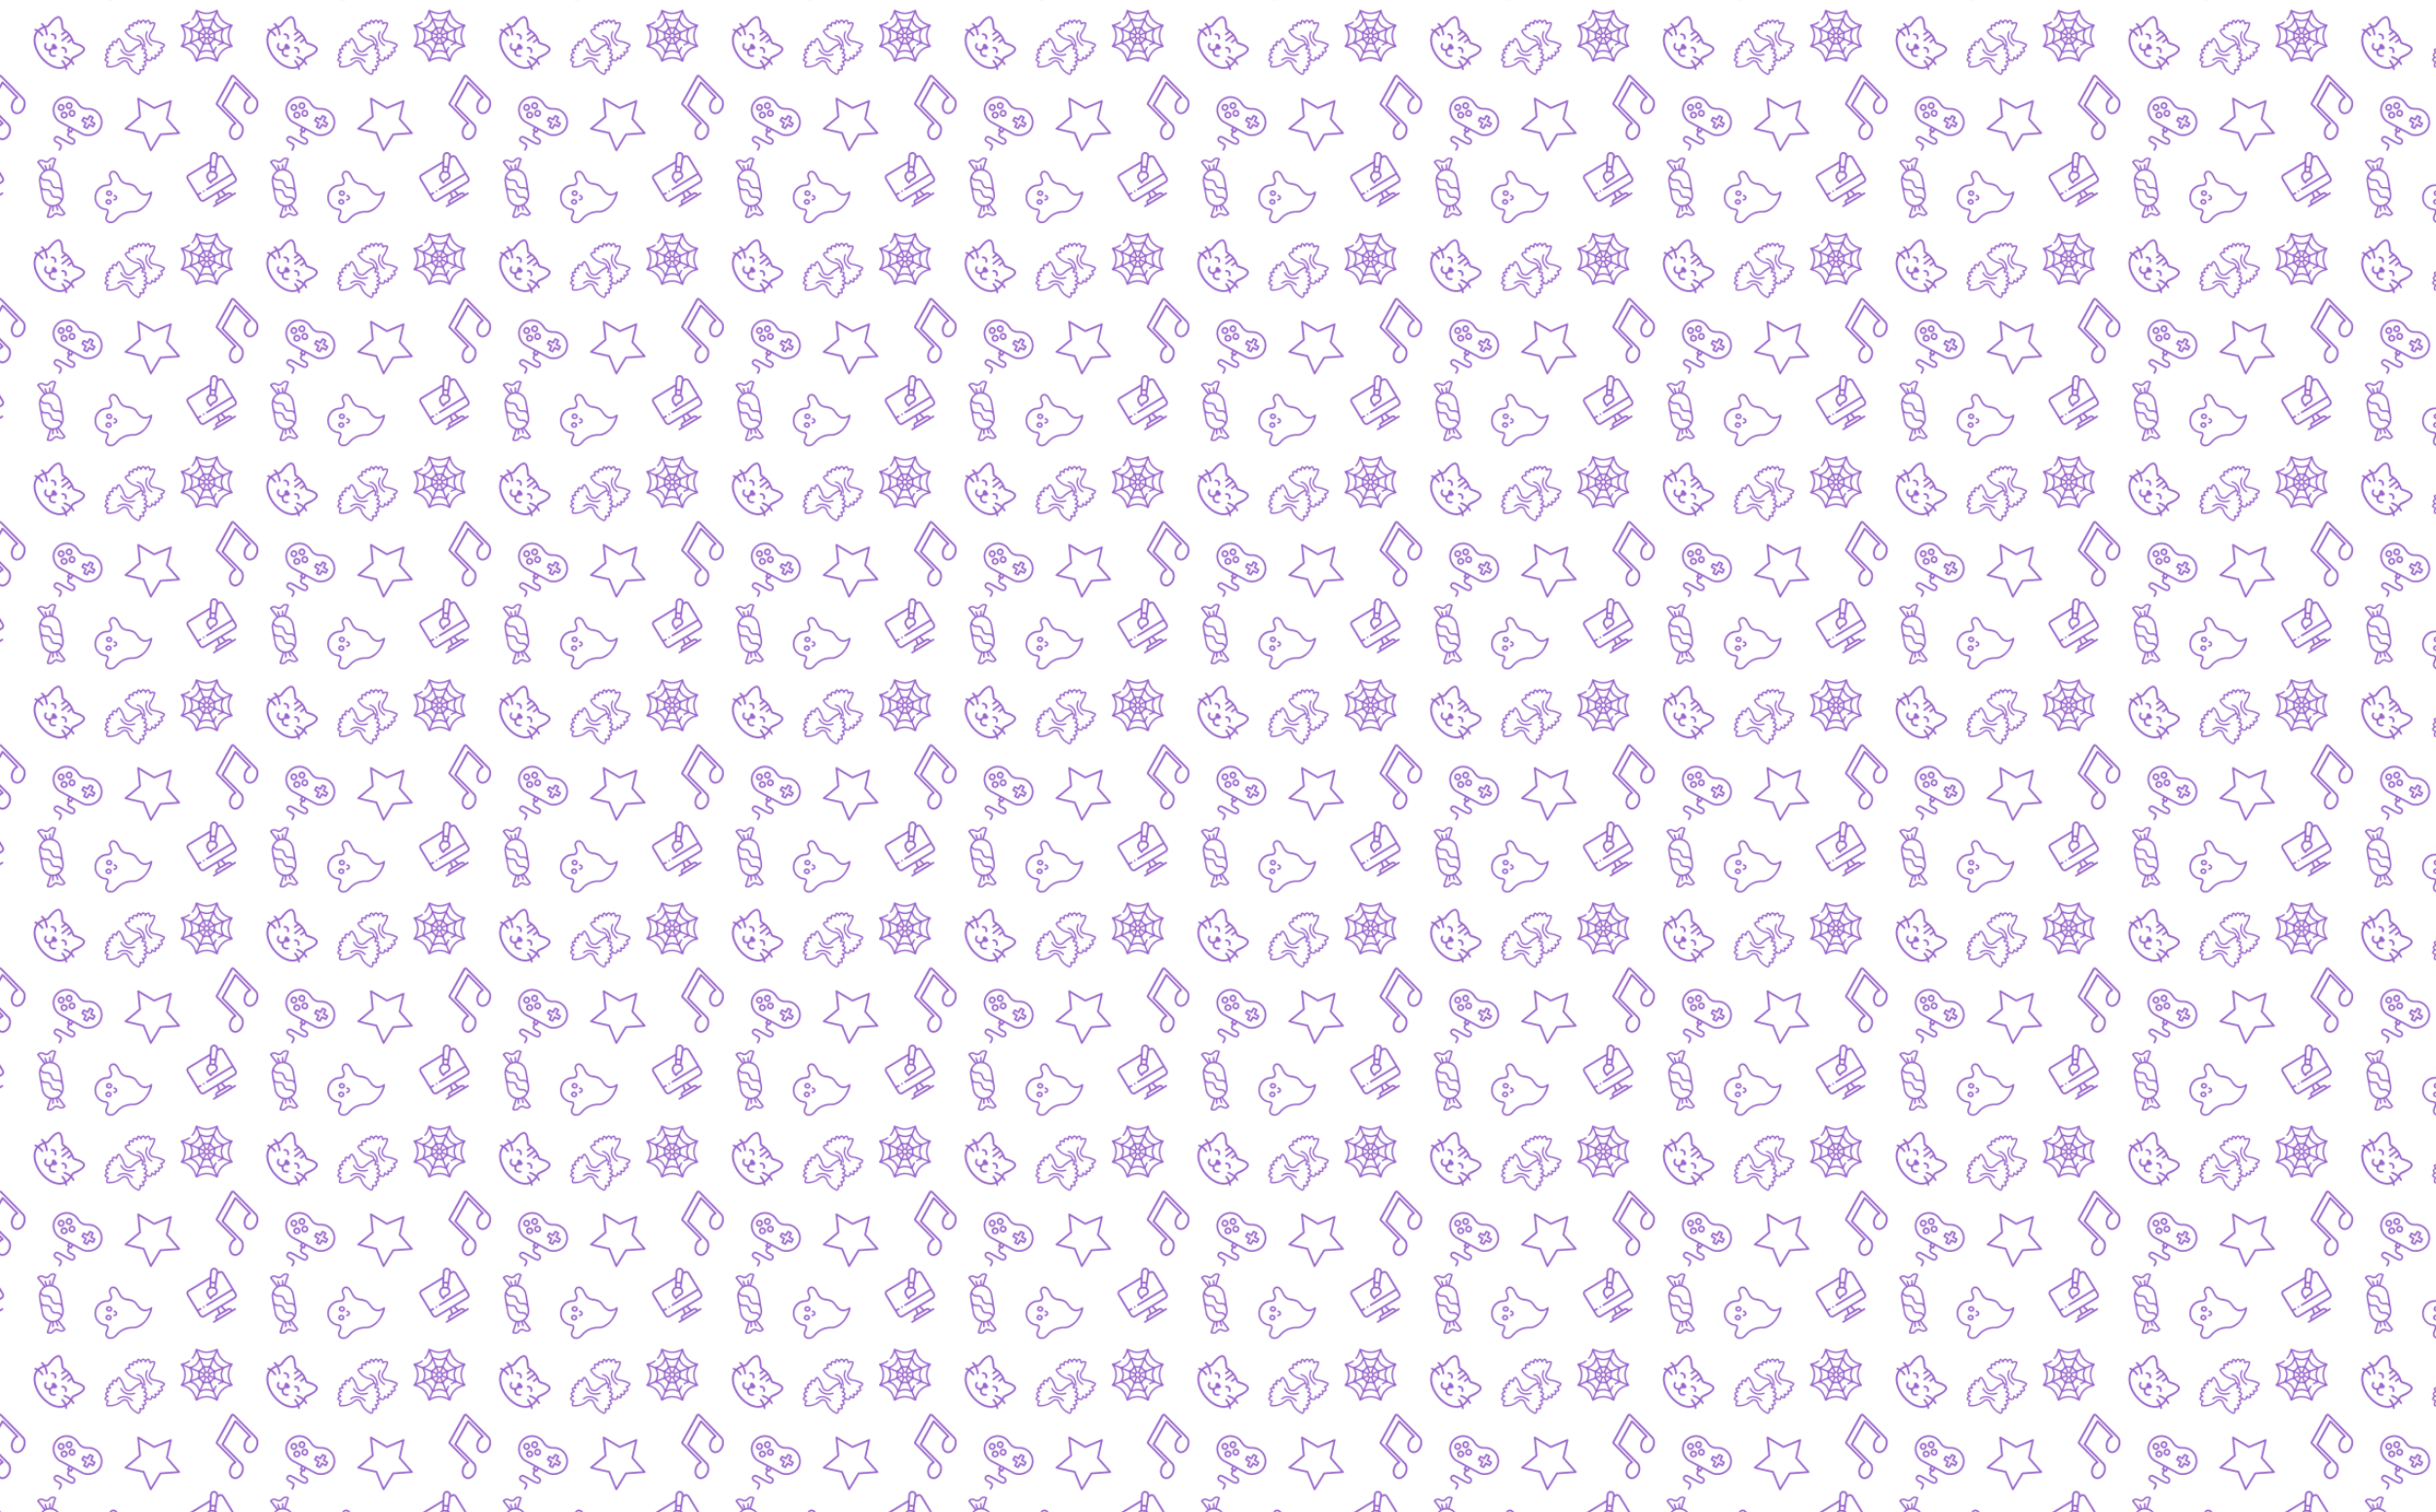 <?xml version="1.0" encoding="UTF-8"?><svg id="Layer_4" xmlns="http://www.w3.org/2000/svg" xmlns:xlink="http://www.w3.org/1999/xlink" viewBox="0 0 2292 1423"><defs><style>.cls-1{fill:none;}.cls-2{fill:#9966cb;}.cls-3{fill:url(#New_Pattern);}</style><pattern id="New_Pattern" x="0" y="0" width="218.48" height="209.44" patternTransform="translate(170 143)" patternUnits="userSpaceOnUse" viewBox="0 0 218.48 209.44"><rect class="cls-1" x="0" width="218.48" height="209.44"/><path class="cls-2" d="M98.92,61.09c.98-.86,1.27-1.89,2.78-2.17,2.22-.42,3.42,2.1,6.44,1.19.96-.29,3.16-1.58,2.36-2.79l-5.85-7.6c.68-.71,1.53-1.32,2.16-2.12,1.87-2.35,2.67-5.86,2.19-8.79-.09-.56-.35-1.19-.45-1.74-.78-4.25-1.26-9.15-2.3-13.26-.66-2.61-2.45-4.98-4.76-6.39-.84-.51-1.82-.78-2.67-1.22l2.96-9.21c.18-.89-.68-1.23-1.38-1.48-1.3-.48-2.9-.3-4.06.44-1.48.95-1.92,2.71-4.03,2.59-1.18-.07-1.71-.73-2.72-1.11-1.65-.64-3.88-.17-5.09,1.13-.21.22-.36.56-.56.8l.23.69,5.89,7.67c0,.14-1.23,1.11-1.46,1.34-2.1,2.19-3.26,5.23-2.98,8.26.49,5.3,2.21,10.92,2.82,16.26.65,2.65,2.43,5.03,4.77,6.46.84.51,1.82.78,2.67,1.22l-2.96,9.21.1.79.64.45c1.61.86,3.88.6,5.26-.6ZM96.72,15.82l-.12-3.94c-.31-.78-1.33-.63-1.46.18l.11,3.69-.13.25-1.75.22-1.27-3.71c-.54-.71-1.51-.31-1.38.59l1.21,3.65-.41.2-5.75-7.47c.88-.82,2.27-1.11,3.38-.63,1.56.68,2.15,1.47,4.09,1.13s2.22-1.28,3.46-2.45c.88-.82,2.23-1.01,3.33-.59l.06.32c-1.07,2.62-1.61,5.74-2.69,8.32-.06.15-.11.31-.25.41l-.43-.18ZM104.42,33.05c-1.9-.38-3.2.74-5.05-.92-1.71-1.53-.81-3.92-3.45-5.64-2.79-1.83-5.68.66-7.66-2.58-.4-.66-.5-.97-.13-1.66,2.83-5.36,9.43-6.24,13.99-2.5,1.77,1.45,2.45,3.38,2.92,5.52.62,2.83.94,5.82,1.47,8.68-.59-.41-1.38-.75-2.08-.89ZM104.05,41.83c-1.8-.49-3.28.55-4.98-.82s-.97-3.78-3.32-5.43c-2.64-1.85-5.48.54-7.34-2.45-.61-.97-1.16-4.61-1.25-5.88-.02-.25-.11-2.05.1-2.08.91,1.15,2.22,1.94,3.69,2.1,1.28.13,2.49-.43,3.76.29,2.57,1.44,1.59,3.7,3.5,5.55,1.75,1.69,2.95,1.41,5.06,1.37,3.01-.05,3.87,2.3,4.2,4.79.21,1.58.2,3.22-.41,4.73-.76-1.05-1.74-1.83-3-2.17ZM90.4,36.24c1.83.39,2.99-.66,4.77.83,1.65,1.38.89,3.65,3.21,5.31,2.46,1.76,4.68-.05,6.69,1.65.32.27,1.21,1.46,1.02,1.85-.51,1.12-2.23,2.48-3.32,3.06-4.66,2.45-10.53.23-12.5-4.65-.61-1.52-1.64-6.87-1.7-8.53,0-.12-.08-.21.05-.32.51.43,1.14.66,1.79.8ZM98.06,55.35c.19.89,1.23.94,1.5.09l-.06-3.92.09-.1c.42.2,1.3-.28,1.6-.27.12,0,.2.05.24.17l1.14,3.52c.44.74,1.45.46,1.44-.39l-1.22-3.68.5-.32,5.65,7.48c-.43.38-.97.69-1.53.8-2.11.43-3.36-1.79-5.97-1.32-1.88.34-2.22,1.32-3.43,2.45-.85.8-2.26,1-3.33.59l-.09-.1,2.81-8.83c.09-.19.54-.05.6.07l.07,3.74Z"/><path class="cls-2" d="M154.85,105.65c-.62.56-.79,2.28-.77,3.1-.73.04-2.13.23-2.53.93s-.27,1.99-.04,2.74c-1.68.26-3.43.5-2.45,2.65.19.41.47.84.83,1.11-.38.52-1.15.83-1.59,1.37-.9,1.11-.36,2.35.67,3.11-.59.7-1.78,1.86-1.75,2.85.02.77,1.81,1.92,2.51,2.1-.71,1.05-1.11,2.01-.89,3.29.11.65.31,1.3,1,1.49,3.23.88,8.61-.63,11.4-2.36,2.03-1.26,3.96-4.13,6.53-2.52,1.4.88,1.54,2.48,2.22,3.84,1.56,3.13,4.44,6,7.57,7.56.72.36,1.78.99,2.49.52,1.27-.82,1.78-2.43,1.52-3.88.08-.16,2.81.3,3.33-.82.3-.64.07-2.4-.32-3.02.13-.28,2.08-.54,2.28-1.87.08-.58-.53-1.94-.86-2.46l.02-.17c.69-.27,1.38-.55,1.87-1.13.77.29,2.17.84,2.96.5.75-.32,1.39-1.57,1.67-2.3.81.33,1.62.82,2.52.73,1.13-.11,1.13-2.09,1.05-2.95.79.1,2.49.05,2.92-.69s.47-1.6.28-2.39c.74-.12,2.61-.59,3-1.25.45-.75-.37-2.56-.85-3.21.97-.35,1.9-.91,2.41-1.85.97-1.78.45-2.13-1.17-2.95-1.32-.67-3.07-1.35-4.49-1.79-2.9-.9-7.49-.45-7.92-4.36-.21-1.95,1.03-3.02,1.91-4.56,1.22-2.14,2.34-4.43,2.91-6.84.11-.46.33-1.11.05-1.51-.73-1.03-3.41-1.24-4.36-.31l-.15-.07c-.23-.82-.86-2.56-1.8-2.75-.67-.14-2.46.77-2.82,1.4-.34-.33-.52-.69-.92-.99-1.67-1.23-2.5-.02-3.7,1.13-.43-.63-1.14-1.22-1.88-1.42-1.25-.34-1.84,1.68-2.06,2.61-.87-.42-2.4-.97-3.19-.2-.67.65-.76,1.34-.92,2.2-.54-.35-2.72-.23-3.13.17-.76.74-.37,2.41-.24,3.33-1.43.08-2.98.73-3.64,2.1-.37.77.66,2.05,1.13,2.68,2.15,2.86,4.92,4.85,8.31,6.05,1.91.68,4.36.36,5.23,2.62.05.13.2.71.18.81-.04.27-1.25.71-1.58.89-1.48.83-2.96,1.79-4.29,2.85-1.61,1.29-2.96,3.33-5.22,3.16-3.47-.27-3.6-3.63-4.73-6.17-.64-1.44-1.54-3.08-2.46-4.36-1.06-1.48-1.7-2.63-3.45-1.01-.77.71-1.13,1.63-1.36,2.64-.62-.41-2.67-.94-3.27-.39ZM151.3,113.87c.62-.01,2.27.53,2.25-.51,0-.26-.66-1.02-.78-1.53-.37-1.56.21-1.8,1.65-1.58.47.07,1.08.51,1.53.09.55-.53-.09-.95-.31-1.41-.24-.51-.23-1.64.15-2.05.46-.51,2.77,1.26,3.39.82.58-.42.22-1.08.35-1.64.19-.77.58-1.53,1.29-1.93.23-.04.93,1.01,1.09,1.24.58.81,1.18,1.87,1.64,2.76,1.75,3.44,1.91,8.3,6.96,8.22,2.66-.04,3.88-2.02,5.77-3.52,1.79-1.42,3.88-2.72,6.01-3.53.6.63.55,1.76.24,2.52-.21.52-1.07,1.4-.09,1.77.71.27,2.3-.15,3.06.58-.11.62-.34,1.47-.86,1.86-.22.17-.66.19-.82.38-1.21,1.47,2.35,1.22,2.53,2.37.05.32-.75,1.33-1.05,1.54-.41.29-1.37.32-1.11,1.16.23.71,2.28.84,2.53,1.79-.05.26-1.22.68-1.51.78-.62.21-1.24,0-1.42.83-.12.54.53.7.83.98.27.26.98,1.58.76,1.9-.62.87-2.7.28-3.02,1.01-.28.65.48.83.79,1.18.27.31.67,1.77.43,2.09-.7.46-2.93-.3-3.33-.02-.63.42.03,1.58,0,2.35s-.22,1.32-.79,1.82c-3.19-1.16-6.09-3.69-7.79-6.61-1.45-2.49-1.38-5.35-4.98-5.85-2.41-.34-3.34,1.09-5.01,2.35-2.63,2-5.96,3.11-9.27,3.11-.35,0-1.76-.02-1.98-.12-.68-.33-.02-1.97.26-2.42.31-.5,1.16-.87.95-1.56-.16-.51-.57-.38-.9-.52-.72-.3-1.55-.58-2.05-1.21.08-.47.91-1.42,1.37-1.59.42-.15.96.14,1.22-.44.44-.97-2.23-1.62-2.07-2.64.06-.35,1.13-1.1,1.5-1.2.51-.13,1.18.11,1.37-.64.09-.62-2.44-2.31-1.75-2.83.04-.03.82-.13.95-.13ZM173.39,91.81c.38.23.56.81,1.17.49s.22-.96.22-1.48c-.02-1.48.25-2.12,1.82-1.47.64.26,1.19,1.28,1.78.91s.34-2.54.97-3.16c.97.21,1.45,2.14,2.18,2.29.83.17.82-1.04,1.19-1.63.12-.18.91-.91,1.06-.89.57.09.97.69,1.23,1.16.29.53.16,1,.84,1.23.81.27.73-.71.94-1.14s1.51-1.34,1.9-.96c.7.68.56,2.76,1.14,3.06s1.25-.54,1.77-.8c.69-.34,1.56-.4,2.22.02-.38,1.62-.91,3.23-1.64,4.74-1.52,3.16-4.67,5.76-2.69,9.49,1.49,2.8,3.97,2.56,6.61,3.18,2.35.56,4.67,1.43,6.77,2.62-.23.87-.89,1.42-1.72,1.7-.6.2-1.82.05-1.6,1.08.1.46,1.72,2.14,1.42,2.73-.45.38-1.57.74-2.13.52-.36-.14-.57-.58-1.09-.33-1.13.55.93,2.33.11,3.33-.29.35-1.57.28-1.98.13-.47-.18-.74-.66-1.33-.27s.12,1.57.16,2.23c.02.33-.06.64-.02.97-1.01.31-2.25-1.57-3.06-1.32-.73.22-.31.91-.39,1.4-.06.37-.63,1.67-1.02,1.7-1.67-.05-2.48-1.31-3.75-2.11.4-.69,1.23-1.5,1.31-2.32s-1.12-2-1.89-2.18c.55-.7,1.42-2.74.68-3.47-.59-.58-1.96-.93-2.79-.94.49-1.22.43-3.15-.56-4.11-.23-.22-.6-.35-.71-.5-.08-.1-.33-1.15-.5-1.47-1.15-2.18-2.6-2.03-4.62-2.58-2.31-.63-4.13-1.47-6-2.97-1.48-1.19-2.66-2.59-3.69-4.17.24-.81,1.25-1.28,2.03-1.3.52-.01,1.48.36,1.8-.11.44-.65-.04-.99-.19-1.58-.08-.32-.38-1.8-.14-1.98.78-.1,1.46-.15,2.16.29Z"/><path class="cls-2" d="M162.07,121.43c4.04-1.59,9.15,0,11.94,3.25.41.48.29.79-.17,1.21-.56.22-2.14-1.43-2.69-1.81-2.94-2.05-6.24-2.65-9.48-.92-.64.34-1.42,1.33-2.11.76-1.03-.86,1.92-2.25,2.52-2.48Z"/><path class="cls-2" d="M175.94,118.9c-.39.2-2.09.53-2.6.6-3.88.58-7.58-.46-10.05-3.66-.43-.55-1.95-2.61-.5-2.79.66-.08,1.05,1.19,1.42,1.72,2.15,3.01,5.57,3.93,9.09,3.34.51-.09,2.21-.63,2.48-.59.7.11.84,1.02.15,1.38Z"/><path class="cls-2" d="M192.46,109.52c.18.5-.27,1.07-.86.93-.54-.14-2.3-1.75-2.76-2.23-2.23-2.32-3.53-5.44-3-8.7.12-.76.77-3.89,1.91-3.31.86.43-.06,1.64-.28,2.31-1.15,3.58.41,7.07,3.09,9.45.36.32,1.8,1.3,1.89,1.56Z"/><path class="cls-2" d="M185.3,111.65c-.26.1-.79-.13-.9-.38-.09-.21-.02-1.76-.06-2.21-.3-2.99-1.87-5.79-4.63-7.16-.64-.32-2.39-.55-2.31-1.36.13-1.26,2.55-.08,3.15.23,3.19,1.69,4.99,5.08,5.21,8.6.04.59.19,2.05-.45,2.28Z"/><path class="cls-2" d="M118.76,128.1c.98-.94-1.29-3.2-1.74-4.03.36-.45.56-1.4.9-1.8.45-.53,2.87-1.41,3.68-1.83,2.41-1.24,6.83-3.76,7.39-6.61.53-2.68-3.11-4.54-5.14-5.42-1.59-.68-3.28-1.07-4.89-1.68-.68-1.66-1.2-3.35-2.07-4.93-1.94-3.54-4.72-5.97-8.12-8.05l-.16-.42c-.07-3.56-.54-13.01-6.28-10.72-2.4.96-4.7,3.37-6.37,5.31-.61.71-1.98,2.79-2.67,3.1-.47.21-1.35.18-1.88.41-.69-.64-2.28-3.25-3.41-2.69-1.64.81,1.25,2.5,1.55,3.29-1.76.75-3.56,1.64-4.91,3.02-.76-.34-3.16-1.79-3.27-.07-.06,1.02,1.3.92,1.85,1.45-3.19,4.09-3.07,9.95-1.61,14.71,2.22,7.25,7.43,13.89,13.95,17.77,4.28,2.55,9.91,4.04,14.67,1.93.37.66,0,2.21,1.13,2.16,1.57-.07.64-2.31.55-3.21,1.64-1.01,2.96-2.51,4.1-4.06.74.52,1.55,3.54,2.77,2.37ZM106.64,98.89c-.48.38.16,1.77,1.11,1.33.67-.31,3.24-2.67,3.46-2.64l1.99,1.99-6.36,4.99c-.61.48.49,1.88,1.1,1.4l6.36-4.99,1.46,2.4c-.02.22-2.93,2.15-3.39,2.73-.69.86.57,1.76,1.03,1.39l3.03-2.38c.62,1.4.54,2.78,2.17,3.45,2.3.95,4.56,1.16,6.83,2.64,1.8,1.18,2.47,2.01.93,3.81-2.45,2.85-5.82,3.53-8.78,5.26-1.16.68-1.35,1.53-1.94,2.62-1.31-.98-2.76-1.92-4.26-2.57-.75-.32-2.17-1.06-2.68-.14-.64,1.15,2.14,1.83,2.91,2.23,1.1.57,2.12,1.31,3.13,2.03-.97,1.36-2.1,2.56-3.38,3.65-.14-.02-.96-1.72-1.15-2.01-.41-.62-1.42-1.97-1.93-2.45-.72-.67-1.83.2-1.44,1.01.35.72,1.33,1.64,1.82,2.37.16.23,1.14,2,1.01,2.12-5.23,2.3-11.36-.2-15.63-3.45s-7.15-6.89-9.33-11.57c-2.37-5.08-3.61-11.99.03-16.76.14-.09,1.63,1.28,1.81,1.49.59.65,1.24,1.83,1.86,2.33.69.57,1.8-.3,1.32-1.16-.34-.61-1.42-1.91-1.92-2.45-.23-.25-1.69-1.46-1.68-1.59,1.36-.98,2.79-1.79,4.35-2.42.64,1.44,1.09,2.88,1.42,4.42.15.69.07,2.79,1.29,2.46,1.05-.29.65-1.81.51-2.64-.28-1.62-.83-3.24-1.48-4.75,1.19-.32,2.1-.3,3.01-1.26,2.36-2.48,3.85-5.58,7.19-7.27,2.11-1.07,2.77-.23,3.48,1.81.9,2.58.56,4.79.94,7.26.27,1.74,1.62,1.99,2.84,2.92l-3.03,2.38Z"/><path class="cls-2" d="M100.63,108.54c.36.31,1.75,2.08,1.97,2.51.33.66.12,1.7-.46,2.17-.93.74-2.59.17-3.68.19-1.19.78-1.98,1.55-1.77,3.05.22,1.62,1.22,2.3,2.79,2.33.77.01,1.61-.49,2.1.33.8,1.34-1.54,1.5-2.31,1.47-2.29-.08-4.03-1.46-4.34-3.78-.09-.66.06-1.17.01-1.81-2.99-.16-4.93-2.38-4.36-5.39.14-.76.8-2.96,1.92-2.04.79.65.12,1.28-.07,2.02-.4,1.54-.06,2.73,1.48,3.39,1.45.62,2.46,0,3.52-1.04.13-.95.14-2.74.91-3.39.6-.51,1.7-.51,2.31,0Z"/><path class="cls-2" d="M100.85,104.38c-1.32-.22-.45-1.55-.55-2.28-.12-.87-.63-1.52-1.45-1.85-.64-.26-2.32.22-2.07-1.14.2-1.12,2.06-.78,2.82-.46,1.39.57,2.21,1.63,2.43,3.1.12.8,0,2.82-1.18,2.63Z"/><path class="cls-2" d="M110.77,117.02c-1.32-.22-.45-1.55-.55-2.28-.12-.87-.63-1.52-1.45-1.85-.64-.26-2.32.22-2.07-1.14.2-1.12,2.06-.78,2.82-.46,1.39.57,2.21,1.63,2.43,3.1.12.8,0,2.82-1.18,2.63Z"/><path class="cls-2" d="M14.36,76.21c-.65.72-.63,1.86-.89,2.8-.38,1.39-1,2.76-1.75,3.99-.31.5-1.25,1.58-1.4,1.95-.23.56.07,1.19.7,1.08.75-.12,2.1-2.63,2.53-3.31l1.38-3.35,2.16,5.41c-.64,4.36-4.38,8.25-8.86,8.42l-5.07-2.06c.01-.15.14-.15.24-.19,1.59-.62,3.88-1.31,5.16-2.49.56-.52.34-1.35-.38-1.34-.31,0-1.8,1.06-2.25,1.3-1.14.6-2.31.99-3.54,1.34-.81.23-1.78.19-2.39.81v.57c4.56,5.39,4.57,13.75,0,19.14v.57c.2.12.3.29.52.39.79.35,2.24.5,3.19.83,4.82,1.66,7.95,5.35,9.52,10.1.33,1,.45,2.23,1.12,3.04h.57c3.94-2.5,8.25-3.77,12.92-2.73,2.23.5,4.27,1.59,6.22,2.73h.48c.19-.18.37-.26.49-.52.31-.74.43-2.18.73-3.1,1.53-4.57,5.28-8.21,9.88-9.64.84-.26,2.1-.39,2.83-.71.23-.1.32-.27.52-.39v-.57c-4.34-5.6-4.52-13.59,0-19.14v-.57c-.2-.12-.3-.29-.52-.39-1-.44-2.52-.62-3.64-1.04-4.61-1.73-8.16-5.64-9.4-10.41-.22-.86-.18-1.87-.79-2.51h-.57c-4.51,2.11-8.8,3.53-13.8,2.08l-5.34-2.08h-.57ZM30.58,84.06c-1.53.65-3.14,1.4-4.8,1.61-2.67.34-4.98-.54-7.36-1.61l-2.44-5.79c1.61.5,3.13,1.25,4.78,1.63,4.35,1,8.28.15,12.25-1.68l-2.43,5.84ZM45.72,91.15c-1.52.83-3.67,1.41-5.28,2.1-4.31-.7-7.86-4.06-8.52-8.42l2.15-5.47,1.03,2.65c2.11,4.34,6.1,7.8,10.83,8.93,0,.12-.13.16-.22.21ZM27.38,91.93c-1.9,1-3.86,1-5.76,0l-2.39-5.82c-.02-.13,0-.18.14-.14.23.07.59.29.86.38.57.2,1.17.41,1.75.54,2.67.59,5.29.19,7.77-.93l-2.38,5.97ZM11.05,94.1c3.06-1.55,4.8-2.51,6.4-5.75.07-.14.53-1.4.63-1.33l2.25,5.54c-.25,2.07-1.95,3.68-3.98,3.98l-5.54-2.25c0-.13.15-.15.24-.19ZM38.06,94.32l-5.29,2.17c-2.07-.12-3.79-1.84-4.13-3.86l2.27-5.61,1.11,2.19c1.4,2.28,3.59,4.1,6.17,4.89l-.12.21ZM3.8,94.84l-1.08-2.37,5.36,2.29c2.6,3.53,2.6,8.42-.05,11.92l-5.36,2.24c2.45-4.25,2.88-9.49,1.12-14.09ZM45.2,95.04c-1.26,3.49-1.28,7.29-.15,10.82l1.41,3.18-5.4-2.25c-2.63-3.57-2.72-8.45-.1-12.05l5.36-2.25c-.35.86-.81,1.68-1.12,2.56ZM24.97,97.74c-.3-.14-.65-.14-.95,0l-1.53-3.92c1.29.42,2.73.42,4.02,0l-1.53,3.92ZM19.66,96.59c.64-.54,1.07-1.26,1.58-1.91l1.42,3.58-.68.62-3.51-1.42c.34-.36.81-.54,1.19-.86ZM30.41,97.48c-.9.56-2.36.83-3.3,1.4-.28.04-.59-.42-.77-.62l1.42-3.58c.76,1.01,1.5,2.16,2.77,2.59.05.22-.02.15-.12.21ZM11.26,98.48l-.88-2.85,5.46,2.3c1.24,1.58,1.25,4.05-.05,5.6l-5.45,2.25c1-2.31,1.45-4.79.93-7.29ZM38.76,105.64l-.14.14-5.4-2.26c-1.24-1.63-1.3-4.03,0-5.64l5.55-2.25c-1.54,3.09-1.58,6.92,0,10ZM21.53,101.18l-3.64,1.44c.41-1.23.41-2.6,0-3.83l3.64,1.44c-.14.3-.14.65,0,.95ZM31.1,102.62l-3.63-1.44c.12-.34.12-.6,0-.95l3.63-1.44c-.38,1.3-.36,2.53,0,3.83ZM25.21,102.13c-2.28,1.07-3.31-2.68-.92-3.03,1.72-.25,2.56,2.27.92,3.03ZM19.43,104.68c-.13-.11-1.03-.62-.96-.72l3.58-1.42.62.68-1.42,3.61c-.54-.77-1.09-1.54-1.82-2.15ZM29.14,105.01c-.57.52-.92,1.12-1.38,1.72l-1.42-3.58.68-.62,3.51,1.42c-.41.41-.96.66-1.39,1.05ZM26.51,107.4c-1.36-.38-2.66-.38-4.02,0l1.54-3.73c.34.12.6.12.95,0l1.54,3.73ZM16.44,111.49c-1.02-1.41-2.39-2.7-3.94-3.53-.18-.1-1.77-.74-1.69-.84l5.6-2.25c2.01.34,3.72,2.07,3.87,4.11l-2.29,5.61-1.55-3.09ZM37.95,107.31c-.61.31-2.79,1.09-2.92,1.77-.07.38.09.74.47.86.54.17,1.22-.52,1.72-.78.99-.5,2.2-.87,3.3-1.01,1.57.75,3.71,1.27,5.19,2.09.11.06.16,0,.12.21-4.79,1.13-8.79,4.7-10.83,9.12l-.94,2.46-2.16-5.4c.17-1.22.59-2.39,1.18-3.46.32-.58,1.33-1.57.74-2.14-.89-.87-1.69,1.01-2.08,1.57l-.84,1.79-2.21-5.41c.03-2.08,1.86-3.72,3.82-4.11l5.66,2.25c0,.13-.15.15-.24.19ZM14.69,122.05c-1.44-3.6-2.24-5.83-5.36-8.42-2.11-1.75-3.59-2.09-5.94-3.16-.09-.04-.22-.06-.23-.19l5.07-2.06c4.51.22,8.06,4.1,8.81,8.43l-2.21,5.59c-.13.03-.1-.1-.14-.19ZM27.24,114.28c-1.77-.42-3.63-.43-5.4-.02l-2.51.84,2.35-5.69c1.74-1.15,3.9-1.15,5.64,0l2.35,5.74c-.8-.33-1.58-.67-2.43-.87ZM32.83,122.81c-.89-.35-1.73-.83-2.63-1.15-3.9-1.4-8.18-1.3-12.01.24-.72.29-1.41.66-2.11,1l2.29-5.58c3.82-2.55,8.39-2.53,12.23-.04l2.22,5.53Z"/><path class="cls-2" d="M158.13,18.43c1.62,1.05,2.53,2.9,3.42,4.69.63,1.28,1.28,2.6,2.18,3.59,1.81,2,3.51,2.21,5.48,2.46.96.12,1.95.24,3.05.57,3.83,1.15,4.62,2.26,6.33,4.7.23.32.47.67.74,1.05,1.97,2.73,5.3,5.45,9.96,2.88.1-.06.26-.17.44-.3.82-.59,1.54-1.06,2.09-.91.21.06.37.2.46.42.04.35.01.65-.05.98-.25,1.3-.63,2.63-1.13,3.96-2.65,7.07-8.03,12.66-13.72,14.24-1.19.33-2.18.32-3.22.3-.46,0-.93-.01-1.44,0-4.06.19-8.53,1.96-11.4,4.52-.6.53-1.16,1.17-1.7,1.79-.91,1.04-1.85,2.11-3.06,2.79-2.32,1.32-5.09,1.24-6.88-.22-1.57-1.27-2.05-3.3-1.33-5.58.02-.07.05-.14.08-.22.12-.32.29-.69.47-1.09.21-.45.43-.93.61-1.41.37-1,.44-1.69.21-2.17-.16-.33-.46-.56-.92-.71-.5-.16-.99-.22-1.51-.29-.69-.09-1.4-.18-2.17-.51-6.85-2.93-8.42-10.22-6.4-15.59,1.41-3.77,4.48-6.51,8.42-7.54.68-.18,1.39-.21,2.08-.23,1.55-.06,2.88-.12,3.53-1.85l.06-.18c.44-1.35-.05-2.36-.56-3.44-.41-.85-.83-1.74-.81-2.82.01-.67.13-1.3.35-1.89.49-1.3,1.44-2.26,2.62-2.65,1.18-.39,2.51-.17,3.73.62ZM163.05,28.3c-1.34-1.26-2.07-2.78-2.78-4.26-.61-1.26-1.19-2.45-2.11-3.45-.94-1.02-2.1-1.51-3.1-1.32-.8.16-1.43.74-1.77,1.63-.14.36-.22.77-.26,1.22-.07.92.3,1.69.69,2.51.45.94.97,2.01.8,3.44-.07.58-.19,1.09-.35,1.53-.84,2.23-2.8,2.42-4.69,2.6-.96.09-1.94.18-2.84.52-3.05,1.14-5.35,3.4-6.46,6.38-1.73,4.61-.38,10.88,5.52,13.42.59.26,1.31.37,2.01.47,1.61.25,3.43.52,3.71,2.78.09.71-.03,1.45-.38,2.39-.15.41-.33.81-.51,1.22-.18.4-.36.81-.52,1.23-.27.72-.4,1.32-.41,1.88-.02.93.37,1.71,1.12,2.25,1.05.76,2.73.97,4.07.5,1.54-.54,2.47-1.61,3.46-2.75.36-.42.73-.84,1.13-1.24,2.97-3,7.23-5.05,11.68-5.63.84-.11,1.68-.1,2.5-.09,1.16,0,2.25.02,3.32-.27,2.37-.64,5.76-2.88,7.43-4.58,2.07-2.1,3.78-4.98,5.21-8.8.27-.72.53-1.47.79-2.28-3.34,1.69-6.3,2.24-9.8-.48-1.23-.95-2.03-2.15-2.81-3.31-1-1.5-1.95-2.91-3.75-3.74-1.5-.69-3.02-.94-4.5-1.18-2.28-.37-4.43-.73-6.39-2.58Z"/><path class="cls-2" d="M152.22,44.48c1.3.45,2.38,1.63,1.86,3.24l-.05.14c-.59,1.58-2.31,2.02-3.7,1.62-1.27-.36-2.41-1.43-2.1-3.02.03-.18.08-.35.14-.5.62-1.64,2.4-2,3.85-1.49ZM152.55,47.3c.08-.21.06-.45-.05-.71-.24-.57-.91-.76-1.41-.74-.59.01-1.07.29-1.23.7-.06.16-.07.34-.04.54.12.76.83.91,1.13.95.72.07,1.42-.25,1.6-.73Z"/><path class="cls-2" d="M156.04,40.49c-.1.09-.17.19-.22.31l-.03.12c-.14.66.54.89,1.03,1.07.26.09.52.18.67.31.31.27.41.69.26,1.08-.02.05-.04.1-.07.15-.23.4-.69.48-1.14.56-.42.07-.86.15-1.01.57h0c-.14.44.04.68.16.79.49.44,1.68.19,2.09.01.69-.3,1.2-.83,1.45-1.5.48-1.29-.11-2.71-1.39-3.31-.6-.28-1.4-.54-1.81-.16Z"/><path class="cls-2" d="M152.72,36.34c1.3.45,2.38,1.63,1.86,3.24l-.05.14c-.59,1.58-2.31,2.02-3.7,1.62-1.27-.36-2.41-1.43-2.1-3.02.03-.18.08-.35.14-.5.62-1.64,2.4-2,3.85-1.49ZM153.05,39.16c.08-.21.06-.45-.05-.71-.24-.57-.91-.76-1.41-.74-.59.01-1.07.29-1.23.7-.06.16-.07.34-.04.54.12.76.83.91,1.13.95.72.07,1.42-.25,1.6-.73Z"/><path class="cls-2" d="M191.61,209.02l8.82-14.64,17.23-1.23c.33-.02.62-.23.75-.54.13-.31.07-.66-.15-.91l-11.31-12.94,3.66-16.45c.07-.32-.04-.65-.29-.86-.25-.21-.6-.26-.9-.14l-15.34,6.42-14.59-8.73c-.28-.17-.63-.16-.92.01-.28.18-.44.5-.4.82l1.64,16.59-13.31,11.03c-.25.21-.37.54-.3.86.07.32.31.57.63.66.19.05,4.67,1.25,6.27,1.61,2.27.52,4.57,1.01,6.87,1.5,1.18.25,2.37.51,3.55.76l6.53,16.04c.12.31.41.52.74.54.19.02.37-.03.52-.12.12-.07.22-.17.29-.3ZM199.17,193.09l-8.16,13.53-6.04-14.85c-.11-.27-.34-.46-.62-.53-1.33-.29-2.67-.58-4-.86-2.29-.49-4.57-.98-6.84-1.49-.96-.22-3.07-.77-4.56-1.16l12.36-10.24c.22-.19.34-.47.31-.76l-1.52-15.32,13.48,8.06c.24.14.53.16.79.06l14.19-5.94-3.39,15.23c-.06.27.01.56.19.77l10.44,11.95-15.93,1.14c-.14,0-.28.05-.39.12s-.22.17-.29.3ZM180.75,176.81h0s0,0,0,0Z"/><path class="cls-2" d="M105.32,209c.55-.75,1.11-1.73,1.5-2.57,2.02-4.39-2.1-4.95-4.85-6.74-1.73-1.13-.85-3.46,1.15-3.14,4.03,1.87,7.98,4.66,12.01,6.44s6.89-3.49,3.35-5.83c-1.17-.78-3.17-1.44-4.17-2.27-.26-.22-.63-1.23-.49-1.51l1.04-1.93,1.46.78,1.57-2.92,8.8,4.72c5.54,2.53,13.4.3,16.71-4.85.39-.61.68-1.35,1.06-1.97l.76-2.49c1.63-7.74-3.73-15.23-11.7-16.05-1.59-.16-3.17.17-4.75-.23-5.09-1.3-5.03-4.79-8.38-7.62-9.89-8.36-24.74.62-21.41,13.36.83,3.18,2.9,6.32,5.73,8.06l8.72,4.68-1.57,2.92,1.46.78-.81,1.5c-.48.9-.42,2.33.08,3.22.78,1.41,3.47,2.23,4.86,3.14,2.05,1.34.64,3.94-1.54,3.04-4.03-1.77-8.09-4.82-12.1-6.48-1.96-.81-4.13.72-4.4,2.76-.43,3.26,3.51,3.96,5.56,5.38,1.91,1.32-.73,3.56-1.02,5.09l1.37.74ZM114.82,187.82l.2-.04c.42.26,1.13.42,1.34.87l-.71,1.33-1.54-.83.71-1.33ZM105.58,180.82c-4.67-2.9-6.78-9.96-4.42-14.93,2.94-6.2,10.81-8.54,16.65-4.95,4.65,2.86,4.26,7.63,10.74,9.14,1.83.43,3.53.03,5.34.3,8.66,1.27,12.88,11.38,7.7,18.42-2.93,3.98-9.5,5.78-14.05,3.78l-21.97-11.76Z"/><path class="cls-2" d="M127.16,186.04c-.1.18.16.76.35.9.53.4,2.26,1.3,2.91,1.58.29.12.96.16,1.11-.13l1.68-3.13,3.13,1.68c.25.13.78-.22.95-.44.41-.56,1.14-1.98,1.44-2.65.14-.31.35-1.08-.03-1.29l-3.13-1.68,1.68-3.13c.13-.25-.22-.78-.44-.95-.56-.41-1.98-1.14-2.65-1.44-.31-.14-1.08-.35-1.29.03l-1.68,3.13-3.13-1.68c-.18-.1-.76.16-.9.35-.4.53-1.3,2.26-1.58,2.91-.12.29-.17.96.13,1.11l3.13,1.68-1.68,3.13ZM130.79,182.79c.06-.11-.15-.8-.26-.86l-3.13-1.68.78-1.46,3.13,1.68c.11.06.8-.15.86-.26l1.68-3.13,1.46.78-1.68,3.13c-.09.17.09.77.26.86l3.13,1.68-.78,1.46-3.13-1.68c-.11-.06-.8.15-.86.26l-1.68,3.13-1.46-.78,1.68-3.13Z"/><path class="cls-2" d="M115.81,163.63c-4.06-2.49-7.61,4.4-2.63,6.09,3.39,1.15,6.01-4.01,2.63-6.09ZM112.41,166.53c0-1.58,1.91-2.31,2.93-1.1.76.89.32,2.37-.81,2.68-1.01.28-2.12-.51-2.12-1.58Z"/><path class="cls-2" d="M117.72,170.43c-3.93-1.15-5.97,4.68-2.21,6.28,4.24,1.8,6.74-4.95,2.21-6.28ZM117.27,172.05c2.39.87.85,3.99-1.16,3.11-1.88-.83-.68-3.78,1.16-3.11Z"/><path class="cls-2" d="M106.08,175.99c.96,4.45,7.81,2.68,6.46-1.69-1.24-4.01-7.34-2.41-6.46,1.69ZM109.69,173.64c2.34.7,1.2,3.96-.9,3.23s-.84-3.75.9-3.23Z"/><path class="cls-2" d="M108.13,165.17c-3.9-2.1-7.06,4.15-2.93,6.01,3.84,1.73,6.69-3.98,2.93-6.01ZM106.97,166.52c2.48.87.9,4.02-1.07,3.16s-.68-3.77,1.07-3.16Z"/><path class="cls-2" d="M51.88,39.51c.52-.59.03-1.64-.75-1.5-.57.1-2.56,1.58-2.71,1.55-.51-1.06-1.46-1.79-2.67-1.75s-2.2.99-3.21,1.5l-3.13-3.12,11.97-7.25c1.53-.93,1.93-3.38,1-4.86l-11.63-19.21c-1.18-1.87-3.56-2.41-5.34-1.03-.18-.45-.13-.93-.34-1.39-1.75-3.83-6.98-3.01-7.42,1.24-.17,1.64-.04,3.34-.25,4.99L6.64,21.28c-1.42,1.33-1.58,2.98-.71,4.68l11.64,19.21c.87,1.51,3.25,2.29,4.77,1.37l11.97-7.25,1.31,4.22c-.92.66-2.24,1.13-2.82,2.15s-.39,2.23.31,3.17c-.04.15-2.28,1.23-2.63,1.69-.48.63.22,1.55.98,1.36l20.41-12.36ZM33.53,3.36c.18.59-.4,3.81-.51,4.66-.24,1.71-.55,3.41-.74,5.12l-.18.19-3.12-.3.46-9.59c.11-.45.32-.88.68-1.17,1.24-1,2.94-.44,3.41,1.09ZM27,17.98c-2.17,1.54-3.52,3.71-2.77,6.41.48,1.74,2.02,4.02,3.43,5.16,1.3,1.05,1.48-.58,1.93-1.29.98-1.53,2.87-1.84,4.17-3.06,1.46-1.39,1.61-3.65.57-5.34-.21-.34-1.04-1.09-1.07-1.36l1.74-12.32c1.08-.57,2.12-1.8,3.42-1.17.16.08.67.51.74.62l8.7,14.37-23.67,14.34c-.24.15-.45.78-.32,1.08s.72.73,1,.56l23.79-14.4.18.04,2.09,3.45s.18.54.2.62c.16.82-.35,1.56-1.02,1.98l-28.37,17.18c-.68.36-1.46.44-2.1-.02-.08-.06-.44-.37-.47-.42l-2.14-3.53.04-.18,2.33-1.41c.29-.17.17-.89-.03-1.15s-.86-.36-1.1-.21l-2.21,1.34-8.7-14.37c-.04-.06-.18-.64-.2-.75-.05-.35.18-1.24.48-1.42l19.7-11.93-.32,7.17ZM30.82,18c-.68-.03-1.37-.15-2.04-.23l.14-2.9.26-.06,2.78.32-.34,2.81c-.09.16-.61.08-.8.07ZM33.25,22.38c-.13,1.92-2.01,2.26-3.32,3.14-.74.5-1.38,1.14-1.89,1.87-1.79-1.91-3.33-4.72-1.19-6.97.36-.38.76-.74,1.24-.94l3.84.35c.74.32,1.37,1.76,1.31,2.55ZM35.82,38.38l2.04-1.25,3.1,3.15-3.75,2.27-1.39-4.17ZM34.61,47.92c-.64-.89-.55-1.32.31-1.94,3.18-2.27,7.09-4.04,10.36-6.26.83-.38,1.26-.02,1.64.74l-12.31,7.45Z"/><path class="cls-2" d="M21.21,36.17c.86-.58,1.88.69,1.1,1.35-1.08.91-2.07-.69-1.1-1.35Z"/><path class="cls-2" d="M59.84,170.73c1.09,2.66,3.67,4.27,6.52,3.6,6-1.4,8.94-10.29,5.03-15.05l-20.94-21.36c-1.17-1-2.75-.67-3.43.72l-13.71,24.9c-.32.41-.42,1.71-.07,2.06l16.89,17.22c-3.7,2.28-5.68,7.8-4.23,11.9,1.1,3.11,3.95,4.88,7.18,3.9,5.49-1.66,8.25-9.99,4.77-14.61l-17.19-17.52-.16-.33,11.15-20.17,12.19,12.43c-3.75,2.54-5.73,8.07-3.99,12.31ZM49.52,139.48l20.21,20.61c4.22,3.68-.24,14.22-5.75,12.42-4.76-1.56-3.13-9.24-.05-11.9.53-.46,1.87-.99,2.15-1.3.19-.22.24-.65.11-.91l-14.24-14.6c-.34-.37-.95-.28-1.25.07l-11.89,21.53c-.21.43-.53.83-.31,1.32l17.84,18.27c2.63,3.43.9,9.22-2.6,11.38-1.19.74-3.08,1.07-4.3.21-3.87-2.74-2.26-9.1.94-11.73.79-.65,2.45-.9,2.01-2.12l-17.6-18.1,14.17-25.47c.19.01.39.21.54.33Z"/></pattern></defs><rect class="cls-3" width="2292" height="1423"/></svg>
